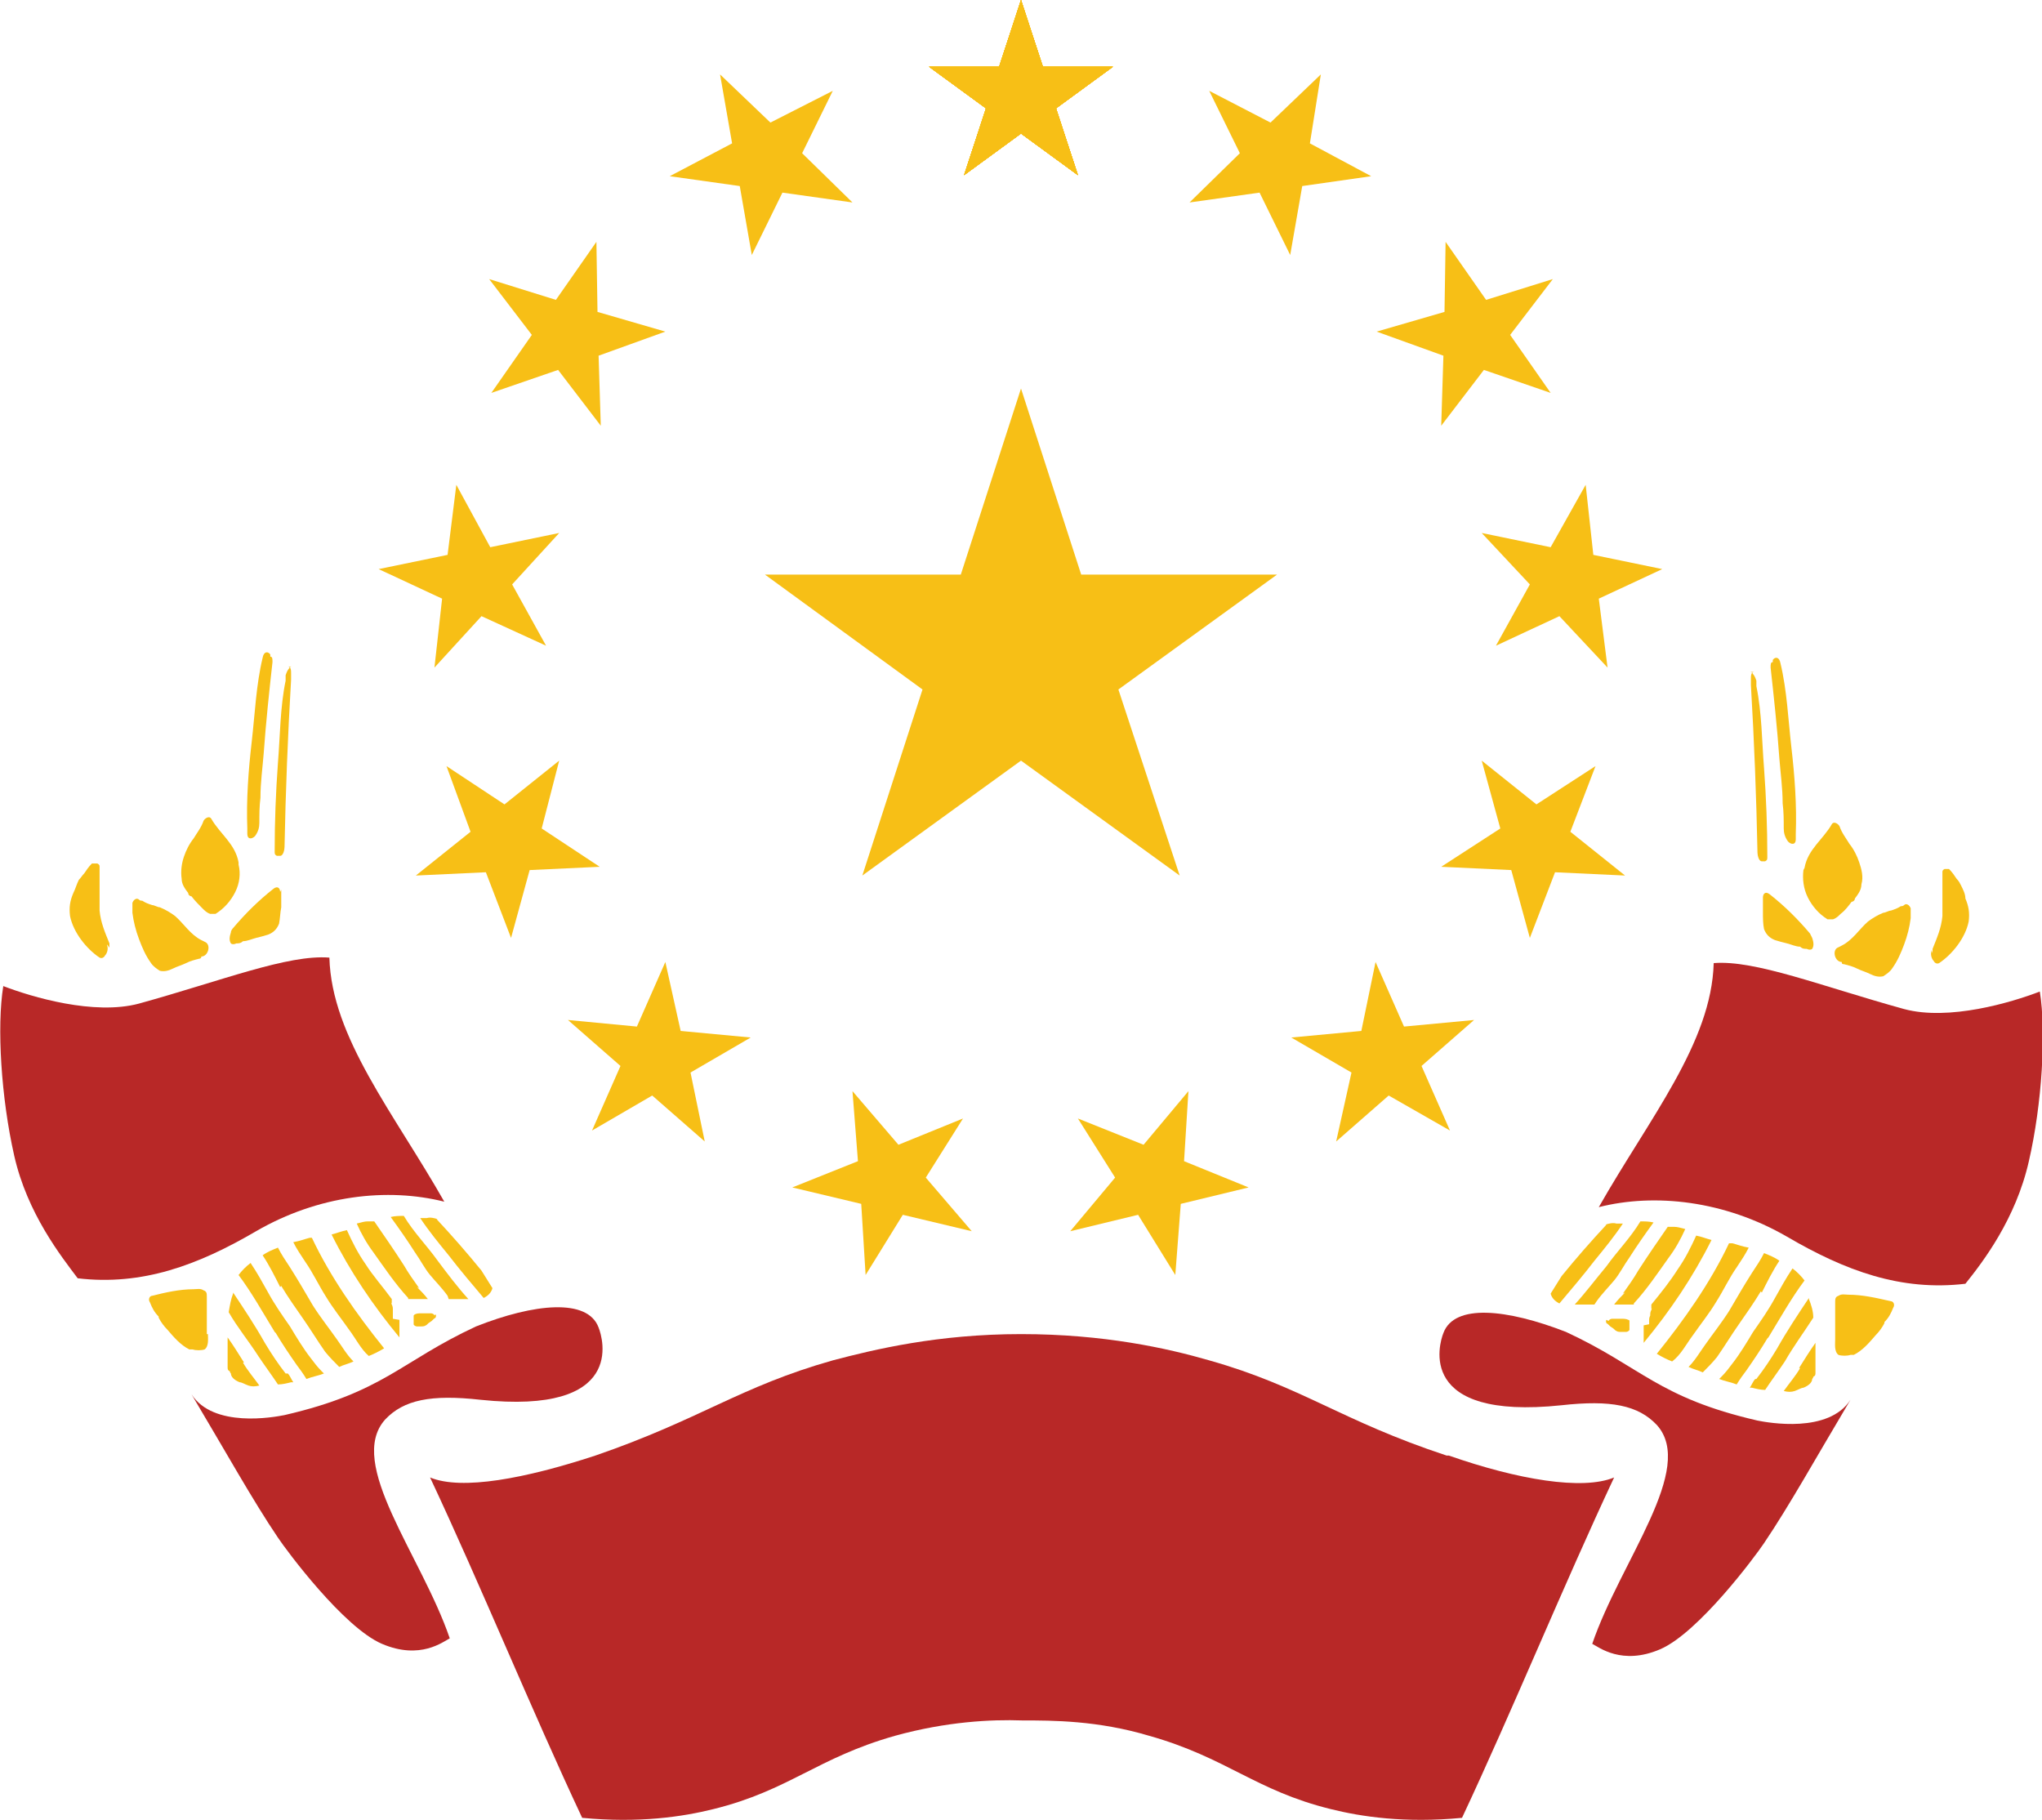 <?xml version="1.0" encoding="UTF-8"?>
<svg id="Layer_2" data-name="Layer 2" xmlns="http://www.w3.org/2000/svg" version="1.1" viewBox="0 0 186.6 166.3">
  <defs>
    <style>
      .cls-1 {
        fill: #b82827;
      }

      .cls-1, .cls-2 {
        stroke-width: 0px;
      }

      .cls-2 {
        fill: #f7bf16;
      }
    </style>
  </defs>
  <g id="Layer_2-2" data-name="Layer 2-2">
    <path class="cls-1" d="M132.2,133c-9.7-3.2-13.2-6.3-21.7-8.7-3.8-1.1-9.6-2.4-17.2-2.4h0c-7.6,0-13.4,1.4-17.2,2.4-8.5,2.4-12.1,5.4-21.7,8.7-6.4,2.1-12.2,3.2-15.1,2,4.6,9.8,9.3,21.3,13.9,31.1,5.2.5,9.2-.1,12-.8,6.9-1.7,9.5-4.7,16.6-6.7,4.7-1.3,8.8-1.5,11.6-1.4h0c2.8,0,6.9,0,11.6,1.4,7.1,2,9.7,5,16.6,6.7,2.8.7,6.8,1.3,12,.8,4.6-9.8,9.3-21.3,13.9-31.1-2.9,1.2-8.8.2-15.1-2Z"/>
    <path class="cls-1" d="M17.5,127.4c2,3.1,7.5,2.1,8.5,1.9,9.1-2.1,10.6-4.9,17.5-8.1,5.3-2.1,10.2-2.6,11.2.1.4,1,2.5,8-10.8,6.6-4.5-.5-7,0-8.7,1.8-3.6,4,3.3,12.4,5.9,20-.6.3-2.7,2-6.2.5s-8.7-8.5-9.5-9.7c-2.3-3.4-4.8-7.9-7.9-13.1h0Z"/>
    <path class="cls-1" d="M.3,90.1c2.6,1,8.3,2.7,12.4,1.6,7.6-2.1,13.6-4.5,17.4-4.2.2,7.3,5.9,14.2,10.5,22.3-5.2-1.3-11.5-.6-17.2,2.7-5.3,3.1-10.4,5-16.3,4.3-1.5-2-4.6-5.9-5.8-11.2s-1.6-11.8-1-15.5h0Z"/>
    <path class="cls-1" d="M169.1,127.9c-2,3.1-7.5,2.1-8.5,1.9-9.1-2.1-10.6-4.9-17.5-8.1-5.4-2.1-10.2-2.6-11.2.1-.4,1-2.5,8,10.8,6.6,4.5-.5,7,0,8.7,1.8,3.6,4-3.3,12.4-5.9,20,.6.3,2.7,2,6.2.5s8.7-8.5,9.5-9.7c2.3-3.4,4.8-7.9,7.9-13.1h0Z"/>
    <path class="cls-1" d="M186.4,90.6c-2.6,1-8.3,2.7-12.4,1.6-7.6-2.1-13.6-4.5-17.4-4.2-.2,7.3-5.9,14.2-10.5,22.3,5.1-1.3,11.5-.6,17.2,2.7,5.3,3.1,10.4,5,16.3,4.3,1.6-2,4.6-5.9,5.8-11.2,1.2-5.2,1.6-11.8,1-15.5h0Z"/>
    <polygon class="cls-2" points="93.3 35.5 98.8 52.5 116.7 52.5 102.2 63 107.8 80 93.3 69.5 78.8 80 84.3 63 69.9 52.5 87.8 52.5 93.3 35.5"/>
    <polygon class="cls-2" points="93.3 0 95.3 6.1 101.7 6.1 96.5 9.9 98.5 16 93.3 12.2 88.1 16 90.1 9.9 84.9 6.1 91.3 6.1 93.3 0"/>
    <polygon class="cls-2" points="93.3 0 95.3 6.1 101.7 6.1 96.5 9.9 98.5 16 93.3 12.2 88.1 16 90.1 9.9 84.9 6.1 91.3 6.1 93.3 0"/>
    <polygon class="cls-2" points="93.3 0 95.3 6.1 101.7 6.1 96.5 9.9 98.5 16 93.3 12.2 88.1 16 90.1 9.9 84.9 6.1 91.3 6.1 93.3 0"/>
    <polygon class="cls-2" points="93.3 0 95.3 6.1 101.7 6.1 96.5 9.9 98.5 16 93.3 12.2 88.1 16 90.1 9.9 84.9 6.1 91.3 6.1 93.3 0"/>
    <polygon class="cls-2" points="93.3 0 95.3 6.1 101.7 6.1 96.5 9.9 98.5 16 93.3 12.2 88.1 16 90.1 9.9 84.9 6.1 91.3 6.1 93.3 0"/>
    <polygon class="cls-2" points="93.3 0 95.3 6.1 101.7 6.1 96.5 9.9 98.5 16 93.3 12.2 88.1 16 90.1 9.9 84.9 6.1 91.3 6.1 93.3 0"/>
    <polygon class="cls-2" points="93.3 0 95.3 6.1 101.7 6.1 96.5 9.9 98.5 16 93.3 12.2 88.1 16 90.1 9.9 84.9 6.1 91.3 6.1 93.3 0"/>
    <polygon class="cls-2" points="93.3 0 95.3 6.1 101.7 6.1 96.5 9.9 98.5 16 93.3 12.2 88.1 16 90.1 9.9 84.9 6.1 91.3 6.1 93.3 0"/>
    <polygon class="cls-2" points="93.3 0 95.3 6.1 101.7 6.1 96.5 9.9 98.5 16 93.3 12.2 88.1 16 90.1 9.9 84.9 6.1 91.3 6.1 93.3 0"/>
    <polygon class="cls-2" points="65.8 6.8 70.4 11.2 76.1 8.3 73.3 14 77.9 18.5 71.5 17.6 68.7 23.3 67.6 17 61.2 16.1 66.9 13.1 65.8 6.8"/>
    <polygon class="cls-2" points="44.7 25.5 50.8 27.4 54.5 22.1 54.6 28.5 60.8 30.3 54.7 32.5 54.9 38.9 51 33.8 44.9 35.9 48.6 30.6 44.7 25.5"/>
    <polygon class="cls-2" points="34.6 52 40.9 50.7 41.7 44.3 44.8 50 51.1 48.7 46.8 53.4 49.9 59 44 56.3 39.7 61 40.4 54.7 34.6 52"/>
    <polygon class="cls-2" points="38 80 43 76 40.8 70 46.1 73.5 51.1 69.5 49.5 75.7 54.8 79.2 48.4 79.5 46.7 85.7 44.4 79.7 38 80"/>
    <polygon class="cls-2" points="54.1 103.3 56.7 97.4 51.9 93.2 58.2 93.8 60.8 87.9 62.2 94.2 68.6 94.8 63.1 98 64.4 104.3 59.6 100.1 54.1 103.3"/>
    <polygon class="cls-2" points="79.1 116.5 78.7 110 72.4 108.5 78.4 106.1 77.9 99.7 82.1 104.6 88 102.2 84.6 107.6 88.8 112.5 82.5 111 79.1 116.5"/>
    <polygon class="cls-2" points="107.4 116.5 104 111 97.8 112.5 101.9 107.6 98.5 102.2 104.5 104.6 108.6 99.7 108.2 106.1 114.1 108.5 107.9 110 107.4 116.5"/>
    <polygon class="cls-2" points="132.5 103.3 126.9 100.1 122.1 104.3 123.5 98 118 94.8 124.4 94.2 125.7 87.9 128.3 93.8 134.7 93.2 129.9 97.4 132.5 103.3"/>
    <polygon class="cls-2" points="148.5 80 142.1 79.7 139.8 85.7 138.1 79.5 131.7 79.2 137.1 75.7 135.4 69.5 140.4 73.5 145.8 70 143.5 76 148.5 80"/>
    <polygon class="cls-2" points="151.9 52 146.1 54.7 146.9 61 142.5 56.3 136.7 59 139.8 53.4 135.4 48.7 141.7 50 144.9 44.3 145.6 50.7 151.9 52"/>
    <polygon class="cls-2" points="141.9 25.5 138 30.6 141.7 35.9 135.6 33.8 131.7 38.9 131.9 32.5 125.8 30.3 132 28.5 132.1 22.1 135.8 27.4 141.9 25.5"/>
    <polygon class="cls-2" points="120.7 6.8 119.7 13.1 125.3 16.1 119 17 117.9 23.3 115.1 17.6 108.7 18.5 113.3 14 110.5 8.3 116.1 11.2 120.7 6.8"/>
    <path class="cls-2" d="M18.9,121.9c0-.6,0-1.1,0-1.7,0-.6,0-1.1,0-1.7,0-.3,0-.5-.3-.6-.3-.2-.6-.1-.9-.1-1.3,0-2.6.3-3.8.6-.2,0-.4.3-.2.6,0,0,0,0,0,0h0c.2.5.4.9.8,1.3,0,0,0,0,0,.1.2.4.5.8.8,1.1.6.7,1.2,1.4,2,1.8,0,0,.2,0,.3,0,.3.1.8.1,1.1,0,.4-.3.3-1,.3-1.4h0Z"/>
    <path class="cls-2" d="M25.2,121.8c.6,1,1.2,1.9,1.9,2.9.3.4.6.8.9,1.3,0,0,0,0,0,0,.5-.2,1.1-.3,1.6-.5l-.2-.2c-.4-.4-.7-.8-1-1.2-.7-.9-1.3-1.9-1.9-2.9-.7-1-1.4-2-2-3.1-.5-.9-1-1.8-1.6-2.7-.4.3-.8.7-1.1,1.1,1.2,1.6,2.2,3.4,3.3,5.2h0Z"/>
    <path class="cls-2" d="M22.3,124.5c-.5-.8-1-1.6-1.5-2.3,0,.8,0,1.6,0,2.3h0c0,.1,0,.2,0,.4,0,.2,0,.3.2.4,0,0,0,.1.1.2,0,.3.3.6.8.8.2,0,.5.2.8.3.3.1.6.1,1,0h0c-.5-.7-1.1-1.4-1.5-2.1h0Z"/>
    <path class="cls-2" d="M26.1,125.5c-.7-.9-1.3-1.8-1.9-2.8-.9-1.6-1.9-3.1-2.9-4.6,0,0,0,.1,0,.1-.2.5-.3,1.1-.4,1.7.8,1.4,1.8,2.6,2.7,4,.6.9,1.2,1.7,1.8,2.6.4,0,.8-.1,1.2-.2,0,0,.1,0,.2,0-.2-.3-.3-.6-.5-.8h0Z"/>
    <path class="cls-2" d="M25.7,117.5c.6,1,1.3,2,2,3,.7,1,1.3,2,2,3,.4.5.9,1,1.3,1.4.4-.2.9-.3,1.3-.5-.6-.6-1-1.3-1.5-2-.7-1-1.5-2-2.2-3.1-.7-1.2-1.4-2.4-2.1-3.5-.4-.6-.8-1.2-1.1-1.8-.5.2-1,.4-1.4.7.6.9,1.1,1.9,1.6,2.9h0Z"/>
    <path class="cls-2" d="M28.5,113.1c0,0-.2,0-.2,0-.4.1-.9.3-1.5.4.3.6.7,1.2,1.1,1.8.7,1,1.2,2.1,1.9,3.2.6,1,1.4,2,2.1,3,.6.8,1.1,1.8,1.8,2.4.5-.2.9-.4,1.4-.7-2.5-3.1-4.9-6.5-6.6-10.1h0Z"/>
    <path class="cls-2" d="M38.3,117.7c-.5-.7-1-1.4-1.4-2.1-.9-1.4-1.8-2.7-2.7-4-.2,0-.4,0-.6,0-.3,0-.6.1-1,.2.4.9.9,1.8,1.5,2.6,1,1.4,2,2.9,3.2,4.2,0,0,0,0,0,.1,0,0,0,0,0,0h0c.1,0,.2,0,.3,0,.2,0,.4,0,.6,0,.3,0,.6,0,.9,0-.3-.4-.7-.8-1-1.1Z"/>
    <path class="cls-2" d="M40,111.4c-.3-.1-.7-.2-1-.1-.2,0-.4,0-.6,0,.8,1.2,1.7,2.3,2.6,3.4,1,1.3,2.1,2.6,3.2,3.9.4-.2.7-.5.8-.9-.3-.5-.7-1.1-1-1.6-1.3-1.6-2.7-3.2-4.1-4.7h0Z"/>
    <path class="cls-2" d="M41,118.7s0,0,0,0c.2,0,.3,0,.5,0,.3,0,.5,0,.8,0,.2,0,.3,0,.5,0-1-1.1-1.9-2.3-2.8-3.5-1-1.4-2.2-2.6-3.1-4.1-.4,0-.8,0-1.2.1.8,1.1,1.5,2.1,2.2,3.2.5.7.9,1.5,1.4,2.1.5.6,1.1,1.2,1.6,1.9,0,0,0,0,0,0h0Z"/>
    <path class="cls-2" d="M35.9,120.5c0,0,0-.1,0-.1h0c0-.2,0-.2,0-.2,0-.2,0-.3,0-.5,0-.2,0-.3-.1-.5,0,0-.1-.3,0-.1,0,0,0-.1,0-.2,0,0,0-.2,0-.2-.8-1.1-1.7-2.1-2.4-3.2-.7-1-1.2-2-1.7-3.1-.5.1-1,.3-1.4.4,1.7,3.4,3.8,6.5,6.2,9.4,0-.6,0-1.1,0-1.6h0Z"/>
    <path class="cls-2" d="M39.7,120.2c0-.1-.2-.2-.3-.2-.2,0-.4,0-.5,0,0,0-.2,0-.3,0h-.1c-.2,0-.4,0-.6.1,0,0,0,0-.1.1,0,0,0,0,0,.1h0c0,0,0,.2,0,.2,0,0,0,.1,0,.2,0,0,0,0,0,.1h0c0,0,0,.1,0,.1,0,0,0,0,0,.1,0,.1.2.2.3.2s.2,0,.3,0c.2,0,.4,0,.5-.1.1,0,.2-.2.4-.3.2-.1.3-.3.5-.4h0s0,0,0,0c0,0,.1-.2,0-.3h0Z"/>
    <path class="cls-2" d="M10,86.6c0-.1,0-.3,0-.4-.4-1-.8-1.9-.9-3,0-.9,0-1.7,0-2.6,0,0,0-.2,0-.3,0-.2,0-.4,0-.6,0-.2,0-.3,0-.5,0-.1,0-.2-.2-.3-.1,0-.2,0-.3,0,0,0,0,0-.2,0-.3.3-.5.6-.7.9,0,0,0,0,0,0-.2.2-.3.4-.5.6-.2.4-.3.8-.5,1.2-.3.7-.4,1.3-.3,2.1.3,1.5,1.5,3,2.7,3.8.2.1.4,0,.5-.2.2-.2.3-.6.2-.9,0,0,0,0,0-.1h0Z"/>
    <path class="cls-2" d="M18.4,85.9c-1-.5-1.6-1.5-2.4-2.2-.4-.3-.9-.6-1.4-.8-.2,0-.5-.2-.7-.2,0,0,0,0,0,0-.3-.1-.6-.2-.9-.4,0,0,0,0,0,0-.1,0-.2,0-.3-.1,0,0,0,0,0,0-.2-.2-.5,0-.6.3,0,0,0,0,0,0h0c0,0,0,0,0,.1h0c0,.2,0,.4,0,.6,0,0,0,0,0,.2.1.8.3,1.6.6,2.4.3.8.6,1.5,1.1,2.2.2.3.5.5.8.7.4.1.8,0,1.2-.2.4-.2.8-.3,1.2-.5.4-.2.8-.3,1.2-.4,0,0,.2,0,.2-.2h0c.6,0,.9-1,.4-1.3h0Z"/>
    <path class="cls-2" d="M21.8,78.8c-.3-1.7-1.7-2.6-2.5-4-.2-.3-.6,0-.7.2-.2.6-.6,1.1-.9,1.6-.4.5-.7,1.1-.9,1.7-.2.6-.3,1.3-.2,2,0,.5.3.9.6,1.3,0,.2.2.3.3.3.3.4.7.8,1,1.1.2.2.4.4.7.5.1,0,.2,0,.3,0,0,0,.1,0,.2,0,.8-.5,1.4-1.2,1.8-2,.4-.8.5-1.7.3-2.5h0Z"/>
    <path class="cls-2" d="M25.6,81.5c0-.3-.2-.6-.6-.3-1.4,1.1-2.6,2.3-3.7,3.6,0,0-.2.2-.2.4,0,0,0,0,0,0-.1.3-.2.7,0,1,.1.1.3.1.5,0,.2,0,.4,0,.6-.2.4,0,.8-.2,1.2-.3.4-.1.8-.2,1.1-.3.5-.2.8-.5,1-1,.1-.5.1-1,.2-1.5,0-.5,0-1,0-1.6h0Z"/>
    <path class="cls-2" d="M26.7,60.9c-.1,0-.2,0-.3.2-.1.1-.2.3-.3.6,0,.2,0,.3,0,.5-.5,2.4-.5,5-.7,7.5-.2,2.7-.3,5.4-.3,8.1,0,.2,0,.3.2.4,0,0,0,0,0,0,0,0,0,0,.1,0,0,0,0,0,0,0h0s0,0,.1,0h.1c.3,0,.4-.6.4-.8.1-5.1.3-10.2.6-15.3,0-.2,0-.4,0-.6,0-.2,0-.6-.3-.6h0Z"/>
    <path class="cls-2" d="M24.7,59.8c-.2-.3-.6-.3-.7.3-.6,2.5-.7,5.1-1,7.7-.3,2.6-.5,5.3-.4,7.9,0,.2,0,.2,0,.3v.2c0,.5.4.5.7.2.3-.4.4-.8.4-1.2,0-.8,0-1.5.1-2.3,0-1.4.2-2.8.3-4.1.2-2.8.5-5.6.8-8.3,0-.3,0-.5-.2-.5h0Z"/>
    <path class="cls-2" d="M167.7,122.4c0-.6,0-1.1,0-1.7,0-.6,0-1.1,0-1.7,0-.3,0-.5.3-.6.3-.2.6-.1.9-.1,1.3,0,2.6.3,3.9.6.2,0,.4.3.2.6,0,0,0,0,0,0h0c-.2.5-.4.9-.8,1.3,0,0,0,0,0,.1-.2.4-.5.8-.8,1.1-.6.7-1.2,1.4-2,1.8-.1,0-.2,0-.3,0-.3.1-.8.1-1.1,0-.4-.3-.3-1-.3-1.4h0Z"/>
    <path class="cls-2" d="M161.5,122.3c-.6,1-1.2,1.9-1.9,2.9-.3.4-.6.8-.9,1.3,0,0,0,0,0,0-.5-.2-1.1-.3-1.6-.5l.2-.2c.4-.4.7-.8,1-1.2.7-.9,1.3-1.9,1.9-2.9.7-1,1.4-2,2-3.1.5-.9,1-1.8,1.6-2.7.4.3.8.7,1.1,1.1-1.2,1.6-2.2,3.4-3.3,5.2h0Z"/>
    <path class="cls-2" d="M164.4,125c.5-.8,1-1.6,1.5-2.3,0,.8,0,1.6,0,2.3h0c0,.1,0,.2,0,.4,0,.2,0,.3-.2.4,0,0,0,.1-.1.2,0,.3-.3.6-.8.8-.2,0-.5.2-.8.3-.3.1-.6.1-1,0h0c.5-.7,1.1-1.4,1.5-2.1h0Z"/>
    <path class="cls-2" d="M160.5,126c.7-.9,1.3-1.8,1.9-2.8.9-1.6,1.9-3.1,2.9-4.6,0,0,0,.1,0,.1.2.5.4,1.1.4,1.7-.9,1.4-1.8,2.6-2.6,4-.6.9-1.2,1.7-1.8,2.6-.4,0-.8-.1-1.2-.2,0,0-.1,0-.2,0,.2-.3.3-.6.5-.8h0Z"/>
    <path class="cls-2" d="M160.9,118c-.6,1-1.3,2-2,3-.7,1-1.3,2-2,3-.4.5-.9,1-1.3,1.4-.4-.2-.9-.3-1.3-.5.6-.6,1-1.3,1.5-2,.7-1,1.5-2,2.2-3.1.7-1.2,1.4-2.4,2.1-3.5.4-.6.8-1.2,1.1-1.8.5.2,1,.4,1.4.7-.6.9-1.1,1.9-1.6,2.9h0Z"/>
    <path class="cls-2" d="M158.1,113.6c0,0,.1,0,.2,0,.4.1.9.3,1.5.4-.3.6-.7,1.2-1.1,1.8-.7,1-1.2,2.1-1.9,3.2-.6,1-1.4,2-2.1,3-.6.8-1.1,1.8-1.9,2.4-.5-.2-.9-.4-1.4-.7,2.5-3.1,4.9-6.5,6.6-10.1h0Z"/>
    <path class="cls-2" d="M148.3,118.2c.5-.7,1-1.4,1.4-2.1.9-1.4,1.8-2.7,2.7-4,.2,0,.4,0,.6,0,.3,0,.6.1,1,.2-.4.9-.9,1.8-1.5,2.6-1,1.4-2,2.9-3.2,4.2,0,0,0,0,0,.1,0,0,0,0,0,0h0c-.1,0-.2,0-.3,0-.2,0-.4,0-.6,0-.3,0-.6,0-.9,0,.3-.4.7-.8,1-1.1Z"/>
    <path class="cls-2" d="M146.7,111.9c.3-.1.7-.2,1-.1.2,0,.4,0,.6,0-.8,1.2-1.7,2.3-2.6,3.4-1,1.3-2.1,2.6-3.2,3.9-.4-.2-.7-.5-.8-.9.3-.5.7-1.1,1-1.6,1.3-1.6,2.7-3.2,4.1-4.7h0Z"/>
    <path class="cls-2" d="M145.7,119.2s0,0,0,0c-.2,0-.3,0-.5,0-.3,0-.5,0-.8,0-.1,0-.3,0-.5,0,1-1.1,1.9-2.3,2.9-3.5,1-1.4,2.2-2.6,3.1-4.1.4,0,.8,0,1.2.1-.8,1.1-1.5,2.1-2.2,3.2-.5.7-.9,1.5-1.4,2.1-.5.6-1.1,1.2-1.6,1.9,0,0,0,0,0,0h0Z"/>
    <path class="cls-2" d="M150.7,121c0,0,0-.1,0-.1h0c0-.2,0-.2,0-.2,0-.2,0-.3.1-.5,0-.2,0-.3.1-.5,0,0,.1-.3,0-.1,0,0,0-.1,0-.2,0,0,0-.2,0-.2.9-1.1,1.7-2.1,2.4-3.2.7-1,1.2-2,1.7-3.1.5.1,1,.3,1.4.4-1.7,3.4-3.8,6.5-6.2,9.4,0-.6,0-1.1,0-1.6h0Z"/>
    <path class="cls-2" d="M147,120.7c0-.1.2-.2.3-.2.2,0,.4,0,.5,0,.1,0,.2,0,.3,0h.1c.2,0,.4,0,.6.1,0,0,.1,0,.1.1,0,0,0,0,0,.1h0c0,0,0,.2,0,.2,0,0,0,.1,0,.2,0,0,0,0,0,.1h0c0,0,0,.1,0,.1,0,0,0,0,0,.1,0,.1-.2.2-.3.2s-.2,0-.4,0c-.2,0-.4,0-.5-.1-.1,0-.2-.2-.4-.3-.2-.1-.3-.3-.5-.4h0s0,0,0,0c0,0-.1-.2,0-.3h0Z"/>
    <path class="cls-2" d="M176.6,87.1c0-.1,0-.3,0-.4.4-1,.8-1.9.9-3,0-.9,0-1.7,0-2.6,0,0,0-.2,0-.3,0-.2,0-.4,0-.6,0-.2,0-.3,0-.5,0-.1,0-.2.2-.3.1,0,.2,0,.3,0,0,0,.1,0,.1,0,.3.3.5.6.7.9,0,0,0,0,0,0,.2.2.3.4.4.6.2.4.4.8.4,1.2.3.7.4,1.3.3,2.1-.3,1.5-1.5,3-2.7,3.8-.2.1-.4,0-.5-.2-.2-.2-.3-.6-.2-.9,0,0,0,0,0-.1h0Z"/>
    <path class="cls-2" d="M168.3,86.4c1-.5,1.6-1.5,2.4-2.2.4-.3.9-.6,1.4-.8.2,0,.5-.2.7-.2,0,0,0,0,0,0,.3-.1.6-.2.9-.4,0,0,0,0,0,0,.1,0,.2,0,.3-.1,0,0,0,0,0,0,.2-.2.5,0,.6.3,0,0,0,0,0,0h0c0,0,0,0,0,.1h0c0,.2,0,.4,0,.6,0,0,0,0,0,.2-.1.8-.3,1.6-.6,2.4-.3.8-.6,1.5-1.1,2.2-.2.3-.5.5-.8.7-.4.1-.8,0-1.2-.2-.4-.2-.8-.3-1.2-.5-.4-.2-.8-.3-1.2-.4-.1,0-.2,0-.2-.2h0c-.6,0-.9-1-.4-1.3h0Z"/>
    <path class="cls-2" d="M164.9,79.3c.3-1.7,1.7-2.6,2.5-4,.2-.3.6,0,.7.2.2.6.6,1.1.9,1.6.4.5.7,1.1.9,1.7.2.6.4,1.3.2,2,0,.5-.3.9-.6,1.3,0,.2-.2.3-.3.3-.3.4-.6.8-1,1.1-.2.2-.4.4-.7.5-.1,0-.2,0-.3,0,0,0-.1,0-.2,0-.8-.5-1.4-1.2-1.8-2-.4-.8-.5-1.7-.4-2.5h0Z"/>
    <path class="cls-2" d="M161.1,82c0-.3.2-.6.6-.3,1.4,1.1,2.6,2.3,3.7,3.6,0,0,.1.2.2.4,0,0,0,0,0,0,.1.3.2.7,0,1-.1.1-.3.1-.5,0-.2,0-.4,0-.6-.2-.4,0-.8-.2-1.2-.3-.4-.1-.8-.2-1.1-.3-.5-.2-.8-.5-1-1-.1-.5-.1-1-.1-1.5,0-.5,0-1,0-1.6h0Z"/>
    <path class="cls-2" d="M159.9,61.4c.1,0,.2,0,.3.2.1.1.2.3.3.6,0,.2,0,.3,0,.5.5,2.4.5,5,.7,7.5.2,2.7.3,5.4.3,8.1,0,.2,0,.3-.2.4,0,0,0,0,0,0,0,0,0,0-.1,0s0,0,0,0h0s0,0-.1,0h-.1c-.3,0-.4-.6-.4-.8-.1-5.1-.3-10.2-.6-15.3,0-.2,0-.4,0-.6,0-.2,0-.6.3-.6h0Z"/>
    <path class="cls-2" d="M162,60.3c.2-.3.6-.3.7.3.6,2.5.7,5.1,1,7.7.3,2.6.5,5.3.4,7.9,0,.2,0,.2,0,.3v.2c0,.5-.4.5-.7.2-.3-.4-.4-.8-.4-1.2,0-.8,0-1.5-.1-2.3,0-1.4-.2-2.8-.3-4.1-.2-2.8-.5-5.6-.8-8.3,0-.3,0-.5.2-.5h0Z"/>
  </g>
</svg>